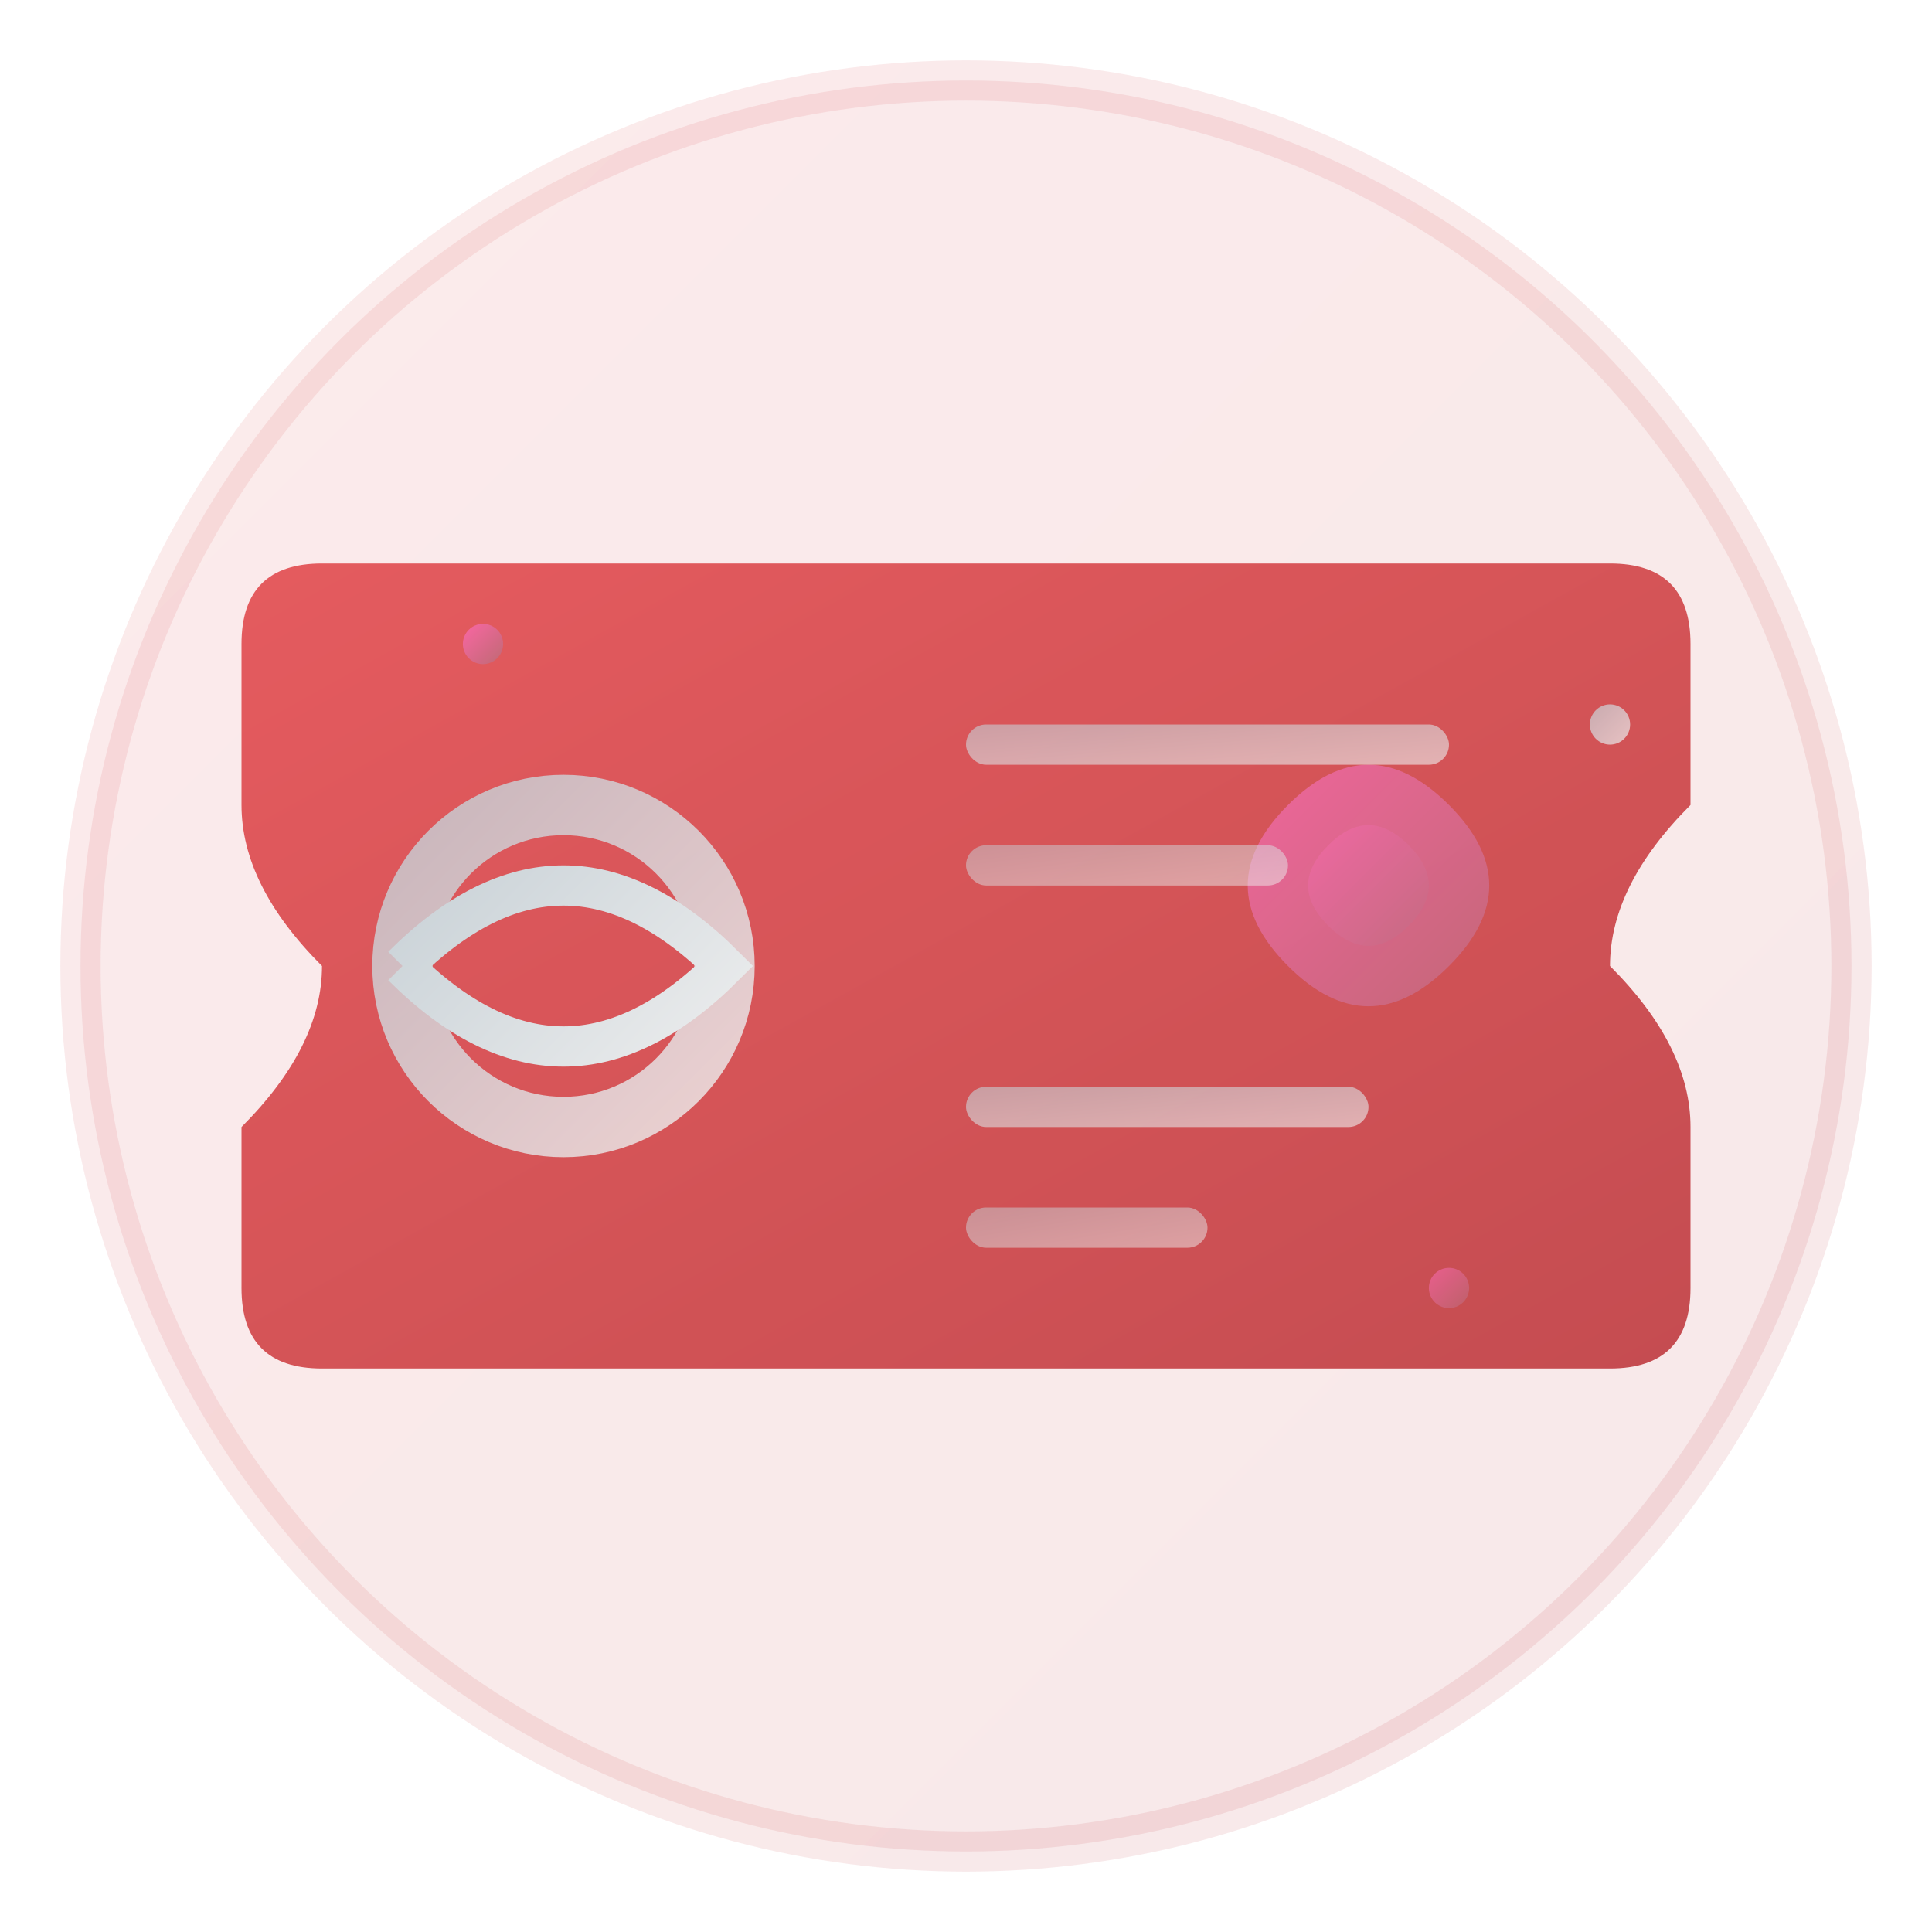 <svg width="48" height="48" viewBox="0 0 48 48" fill="none" xmlns="http://www.w3.org/2000/svg">
  <defs>
    <!-- Gradients -->
    <linearGradient id="blazersRed" x1="0%" y1="0%" x2="100%" y2="100%">
      <stop offset="0%" style="stop-color:#E03A3E;stop-opacity:1" />
      <stop offset="100%" style="stop-color:#B8282D;stop-opacity:1" />
    </linearGradient>
    
    <linearGradient id="roseGold" x1="0%" y1="0%" x2="100%" y2="100%">
      <stop offset="0%" style="stop-color:#FF69B4;stop-opacity:1" />
      <stop offset="100%" style="stop-color:#B76E79;stop-opacity:1" />
    </linearGradient>
    
    <linearGradient id="silverAccent" x1="0%" y1="0%" x2="100%" y2="100%">
      <stop offset="0%" style="stop-color:#C4CED4;stop-opacity:1" />
      <stop offset="100%" style="stop-color:#F0F0F0;stop-opacity:1" />
    </linearGradient>
    
    <!-- Filters -->
    <filter id="glow" x="-50%" y="-50%" width="200%" height="200%">
      <feGaussianBlur stdDeviation="2" result="coloredBlur"/>
      <feMerge> 
        <feMergeNode in="coloredBlur"/>
        <feMergeNode in="SourceGraphic"/>
      </feMerge>
    </filter>
  </defs>
  
  <!-- Background Circle -->
  <circle cx="24" cy="24" r="22" fill="url(#blazersRed)" opacity="0.1" stroke="url(#blazersRed)" stroke-width="1"/>
  
  <!-- Ticket Stub Shape -->
  <path d="M8 14 L40 14 Q42 14 42 16 L42 20 Q40 22 40 24 Q42 26 42 28 L42 32 Q42 34 40 34 L8 34 Q6 34 6 32 L6 28 Q8 26 8 24 Q6 22 6 20 L6 16 Q6 14 8 14 Z" 
        fill="url(#blazersRed)" 
        filter="url(#glow)"
        opacity="0.9"/>
  
  <!-- Perforated Edge -->
  <line x1="20" y1="14" x2="20" y2="34" stroke="url(#silverAccent)" stroke-width="1" stroke-dasharray="2,2" opacity="0.7"/>
  
  <!-- Basketball Icon -->
  <circle cx="14" cy="24" r="4" fill="none" stroke="url(#silverAccent)" stroke-width="1.5" opacity="0.8"/>
  <path d="M10 24 Q14 20 18 24 Q14 28 10 24" fill="none" stroke="url(#silverAccent)" stroke-width="1"/>
  <path d="M14 20 L14 28" stroke="url(#silverAccent)" stroke-width="1"/>
  
  <!-- Rose Accent -->
  <path d="M32 20 Q34 18 36 20 Q38 22 36 24 Q34 26 32 24 Q30 22 32 20 Z" 
        fill="url(#roseGold)" 
        opacity="0.8"/>
  <path d="M33 21 Q34 20 35 21 Q36 22 35 23 Q34 24 33 23 Q32 22 33 21 Z" 
        fill="url(#roseGold)" 
        opacity="0.6"/>
  
  <!-- Ticket Text Lines -->
  <rect x="24" y="18" width="12" height="1" fill="url(#silverAccent)" opacity="0.6" rx="0.5"/>
  <rect x="24" y="21" width="8" height="1" fill="url(#silverAccent)" opacity="0.5" rx="0.5"/>
  <rect x="24" y="27" width="10" height="1" fill="url(#silverAccent)" opacity="0.6" rx="0.5"/>
  <rect x="24" y="30" width="6" height="1" fill="url(#silverAccent)" opacity="0.5" rx="0.5"/>
  
  <!-- Sparkle Effects -->
  <circle cx="12" cy="16" r="0.5" fill="url(#roseGold)" opacity="0.8">
    <animate attributeName="opacity" values="0.8;0.3;0.8" dur="2s" repeatCount="indefinite"/>
  </circle>
  <circle cx="36" cy="32" r="0.5" fill="url(#roseGold)" opacity="0.6">
    <animate attributeName="opacity" values="0.6;0.2;0.6" dur="3s" repeatCount="indefinite"/>
  </circle>
  <circle cx="40" cy="18" r="0.5" fill="url(#silverAccent)" opacity="0.7">
    <animate attributeName="opacity" values="0.7;0.3;0.7" dur="2.5s" repeatCount="indefinite"/>
  </circle>
</svg>
